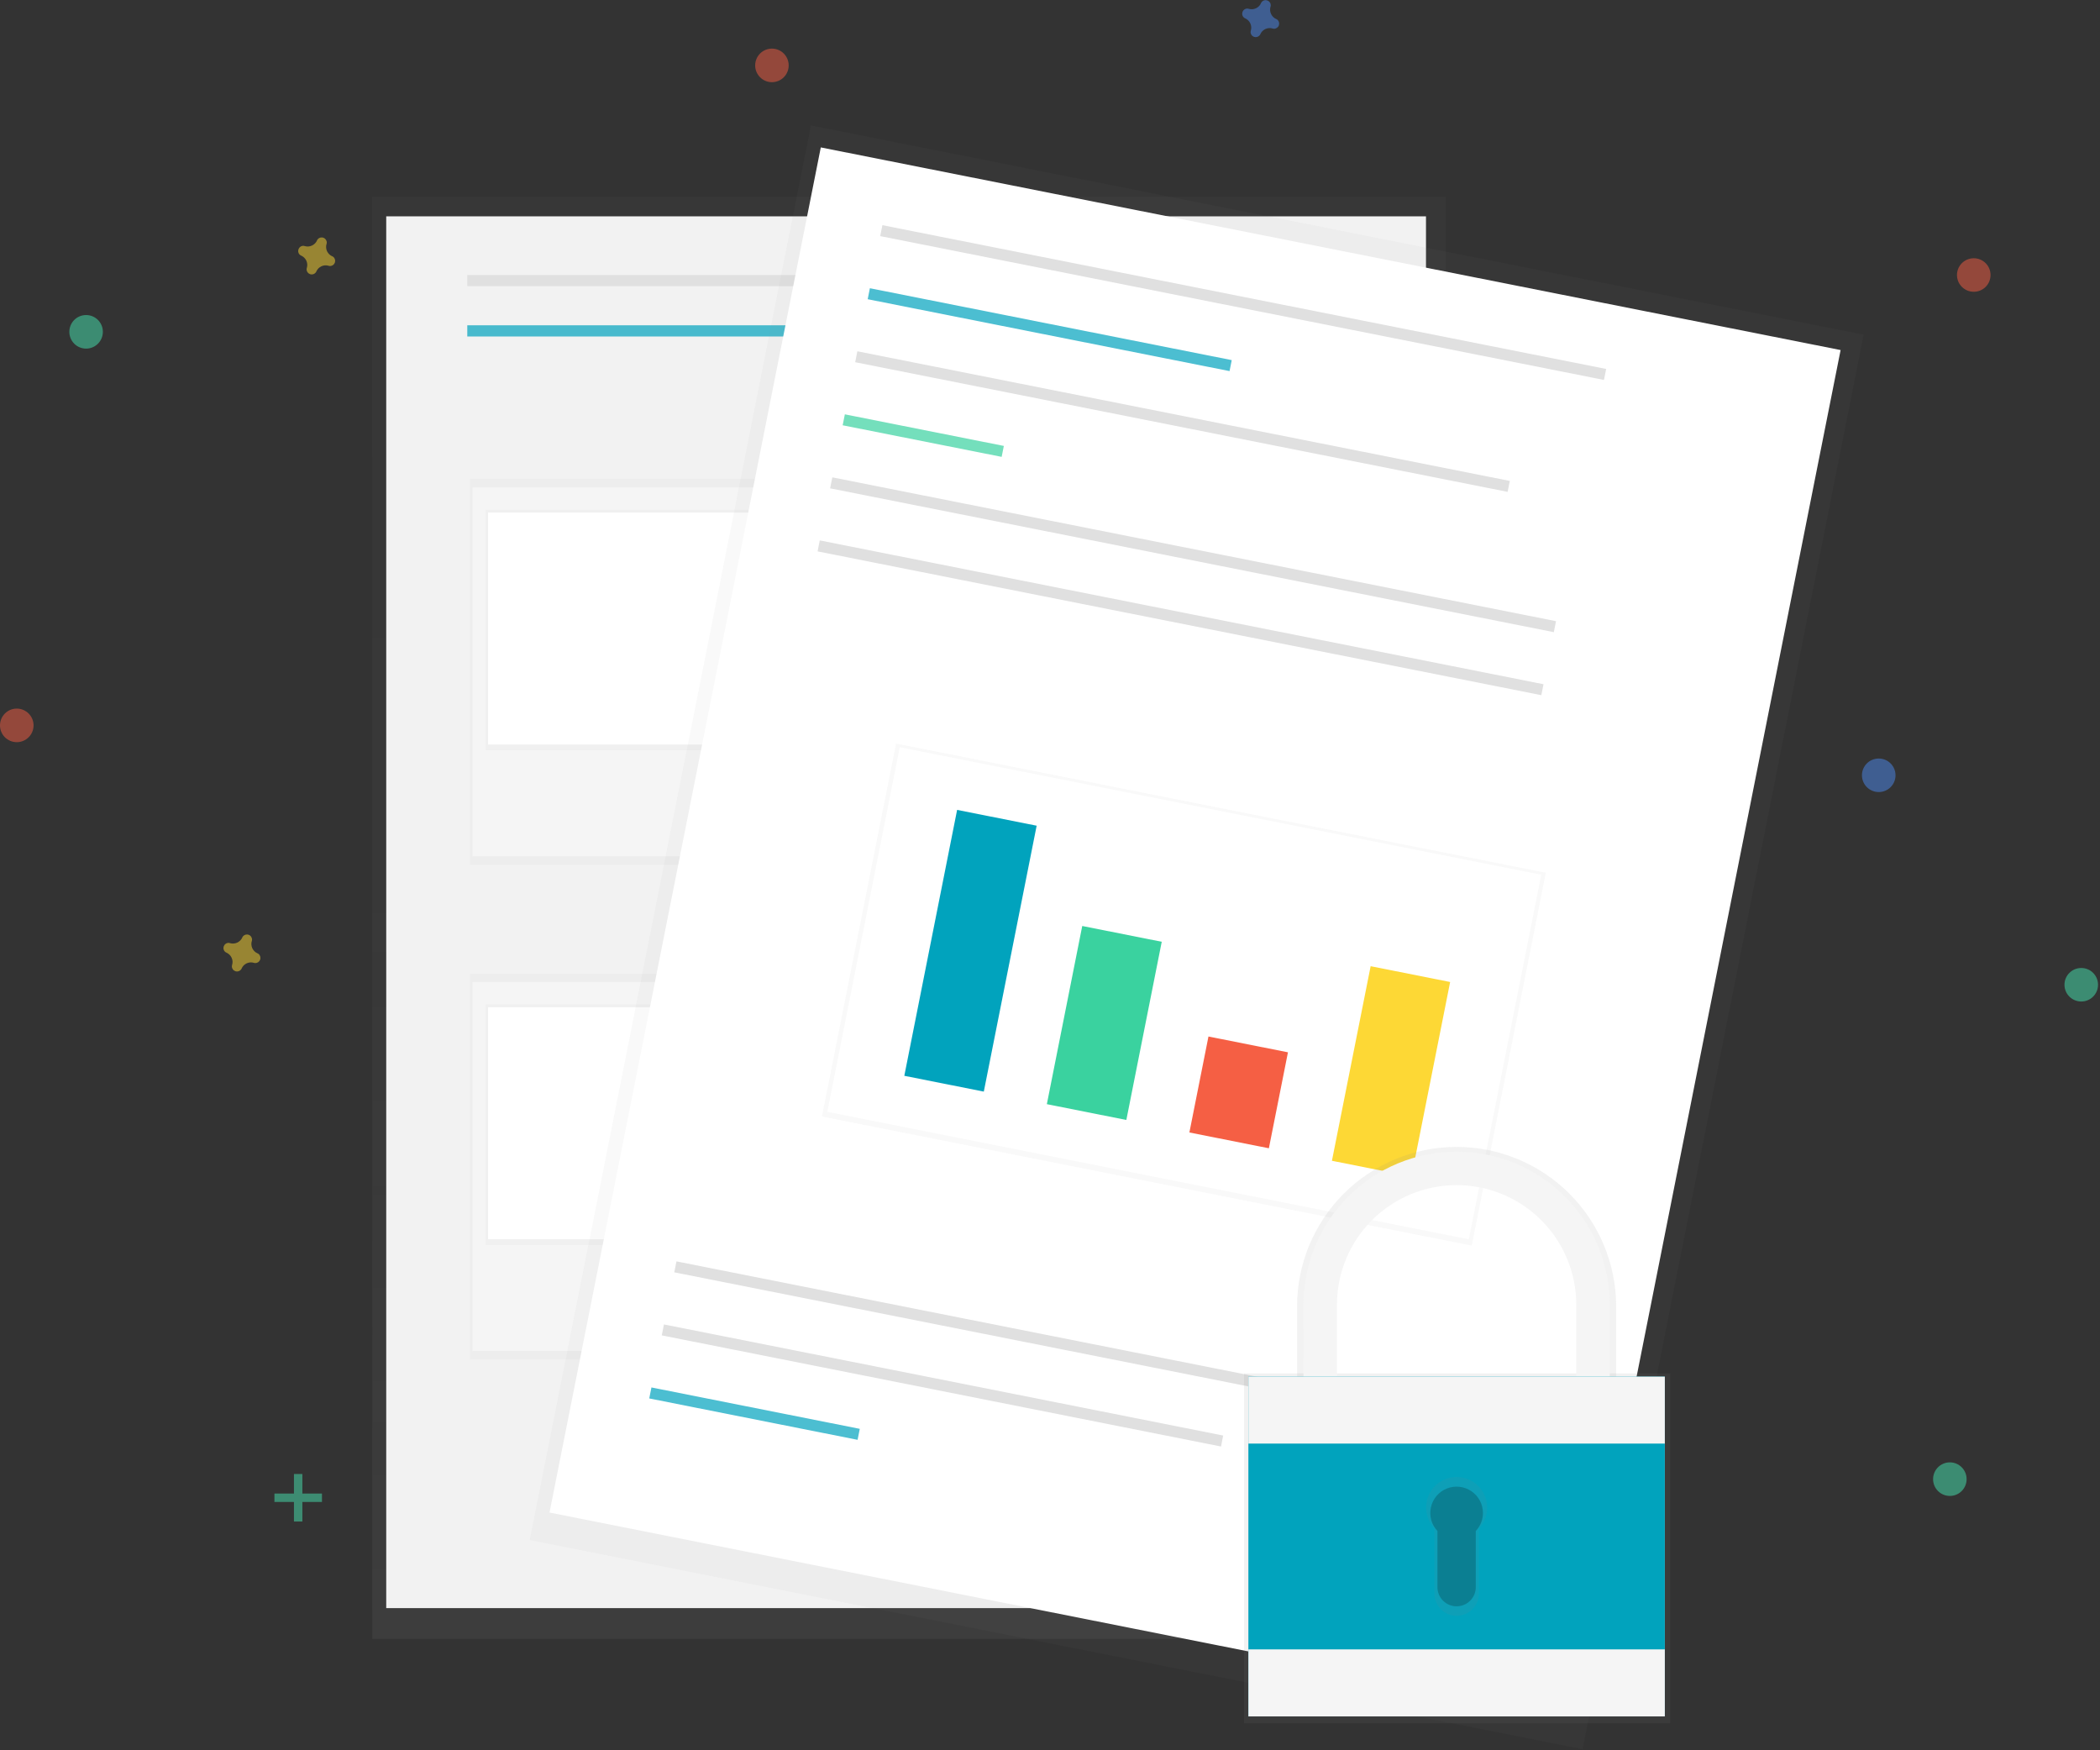 <svg xmlns="http://www.w3.org/2000/svg" viewBox="0 0 480 400" width="480" height="400">
	<rect x="0" y="0" width="480" height="400" fill="#333333" stroke="none"/>
	<defs>
		<linearGradient id="grd1" gradientUnits="userSpaceOnUse"  x1="207.742" y1="374.543" x2="207.742" y2="44.966">
			<stop offset="0" stop-color="#808080" stop-opacity="0.25" />
			<stop offset="0.54" stop-color="#808080" stop-opacity="0.12" />
			<stop offset="1" stop-color="#808080" stop-opacity="0.1" />
		</linearGradient>
		<linearGradient id="grd2" gradientUnits="userSpaceOnUse"  x1="25206.998" y1="33465.555" x2="25206.998" y2="18588.237">
			<stop offset="0" stop-color="#808080" stop-opacity="0.25" />
			<stop offset="0.54" stop-color="#808080" stop-opacity="0.12" />
			<stop offset="1" stop-color="#808080" stop-opacity="0.1" />
		</linearGradient>
		<linearGradient id="grd3" gradientUnits="userSpaceOnUse"  x1="23150.993" y1="18149.308" x2="23150.993" y2="12371.274">
			<stop offset="0" stop-color="#808080" stop-opacity="0.25" />
			<stop offset="0.54" stop-color="#808080" stop-opacity="0.12" />
			<stop offset="1" stop-color="#808080" stop-opacity="0.1" />
		</linearGradient>
		<clipPath clipPathUnits="userSpaceOnUse" id="cp1">
			<path d="M185.16 152.25L263.82 152.25L263.82 205.26L185.16 205.26L185.16 152.25Z" />
		</clipPath>
		<linearGradient id="grd4" gradientUnits="userSpaceOnUse"  x1="25206.998" y1="52661.129" x2="25206.998" y2="37782.93">
			<stop offset="0" stop-color="#808080" stop-opacity="0.25" />
			<stop offset="0.54" stop-color="#808080" stop-opacity="0.12" />
			<stop offset="1" stop-color="#808080" stop-opacity="0.1" />
		</linearGradient>
		<linearGradient id="grd5" gradientUnits="userSpaceOnUse"  x1="23150.993" y1="30154.601" x2="23150.993" y2="24376.566">
			<stop offset="0" stop-color="#808080" stop-opacity="0.25" />
			<stop offset="0.54" stop-color="#808080" stop-opacity="0.12" />
			<stop offset="1" stop-color="#808080" stop-opacity="0.1" />
		</linearGradient>
		<clipPath clipPathUnits="userSpaceOnUse" id="cp2">
			<path d="M185.16 265.3L263.82 265.3L263.82 318.31L185.16 318.31L185.16 265.3Z" />
		</clipPath>
		<linearGradient id="grd6" gradientUnits="userSpaceOnUse"  x1="204863.795" y1="282162.813" x2="204863.795" y2="47970.036">
			<stop offset="0" stop-color="#808080" stop-opacity="0.25" />
			<stop offset="0.54" stop-color="#808080" stop-opacity="0.12" />
			<stop offset="1" stop-color="#808080" stop-opacity="0.1" />
		</linearGradient>
		<linearGradient id="grd7" gradientUnits="userSpaceOnUse"  x1="111190.117" y1="63674.769" x2="111190.117" y2="44593.386">
			<stop offset="0" stop-color="#808080" stop-opacity="0.25" />
			<stop offset="0.54" stop-color="#808080" stop-opacity="0.12" />
			<stop offset="1" stop-color="#808080" stop-opacity="0.1" />
		</linearGradient>
		<linearGradient id="grd8" gradientUnits="userSpaceOnUse"  x1="62392.3" y1="60592.271" x2="62392.3" y2="48357.062">
			<stop offset="0" stop-color="#808080" stop-opacity="0.25" />
			<stop offset="0.54" stop-color="#808080" stop-opacity="0.12" />
			<stop offset="1" stop-color="#808080" stop-opacity="0.1" />
		</linearGradient>
		<linearGradient id="grd9" gradientUnits="userSpaceOnUse"  x1="57070.893" y1="37115.043" x2="57070.893" y2="31387.433">
			<stop offset="0" stop-color="#808080" stop-opacity="0.25" />
			<stop offset="0.54" stop-color="#808080" stop-opacity="0.12" />
			<stop offset="1" stop-color="#808080" stop-opacity="0.1" />
		</linearGradient>
		<linearGradient id="grd10" gradientUnits="userSpaceOnUse"  x1="11188.999" y1="24906.375" x2="11188.999" y2="22979.029">
			<stop offset="0" stop-color="#808080" stop-opacity="0.25" />
			<stop offset="0.54" stop-color="#808080" stop-opacity="0.12" />
			<stop offset="1" stop-color="#808080" stop-opacity="0.1" />
		</linearGradient>
	</defs>
	<style>
		tspan { white-space:pre }
		.shp0 { fill: url(#grd1) } 
		.shp1 { fill: #f2f2f2 } 
		.shp2 { fill: #e0e0e0 } 
		.shp3 { opacity: 0.702;fill: #01a3bd } 
		.shp4 { fill: url(#grd2) } 
		.shp5 { fill: #f5f5f5 } 
		.shp6 { fill: url(#grd3) } 
		.shp7 { fill: #ffffff } 
		.shp8 { opacity: 0.4;fill: #01a3bd } 
		.shp9 { fill: url(#grd4) } 
		.shp10 { fill: url(#grd5) } 
		.shp11 { opacity: 0.4;fill: #bdbdbd } 
		.shp12 { fill: url(#grd6) } 
		.shp13 { opacity: 0.702;fill: #3ad29f } 
		.shp14 { fill: url(#grd7) } 
		.shp15 { fill: #01a3bd } 
		.shp16 { fill: #3ad29f } 
		.shp17 { fill: #f55f44 } 
		.shp18 { fill: #fdd835 } 
		.shp19 { fill: #47e6b1 } 
		.shp20 { opacity: 0.502;fill: #4d8af0 } 
		.shp21 { opacity: 0.502;fill: #fdd835 } 
		.shp22 { opacity: 0.502;fill: #f55f44 } 
		.shp23 { opacity: 0.502;fill: #47e6b1 } 
		.shp24 { fill: url(#grd8) } 
		.shp25 { fill: url(#grd9) } 
		.shp26 { fill: url(#grd10) } 
		.shp27 { opacity: 0.2;fill: #000000 } 
	</style>
	<g id="Layer" style="opacity: 0.502">
		<path id="Layer" class="shp0" d="M85.08 44.97L330.41 44.97L330.41 374.54L85.08 374.54L85.08 44.97Z" />
	</g>
	<path id="Layer" class="shp1" d="M88.28 49.44L325.94 49.44L325.94 367.51L88.28 367.51L88.28 49.44Z" />
	<path id="Layer" class="shp2" d="M106.81 62.85L188.58 62.85L188.58 65.4L106.81 65.4L106.81 62.85Z" />
	<path id="Layer" class="shp3" d="M106.81 74.34L188.58 74.34L188.58 76.9L106.81 76.9L106.81 74.34Z" />
	<path id="Layer" class="shp2" d="M200.72 62.85L282.49 62.85L282.49 65.4L200.72 65.4L200.72 62.85Z" />
	<path id="Layer" class="shp2" d="M213.49 135.67L295.27 135.67L295.27 138.22L213.49 138.22L213.49 135.67Z" />
	<path id="Layer" class="shp2" d="M215.41 142.69L297.18 142.69L297.18 145.24L215.41 145.24L215.41 142.69Z" />
	<path id="Layer" class="shp2" d="M219.24 149.71L301.02 149.71L301.02 152.27L219.24 152.27L219.24 149.71Z" />
	<path id="Layer" class="shp2" d="M213.49 248.72L295.27 248.72L295.27 251.27L213.49 251.27L213.49 248.72Z" />
	<path id="Layer" class="shp2" d="M215.41 255.74L297.18 255.74L297.18 258.3L215.41 258.3L215.41 255.74Z" />
	<path id="Layer" class="shp2" d="M219.24 262.77L301.02 262.77L301.02 265.32L219.24 265.32L219.24 262.77Z" />
	<g id="Layer" style="opacity: 0.502">
		<path id="Layer" class="shp4" d="M107.44 109.48L194.33 109.48L194.33 197.62L107.44 197.62L107.44 109.48Z" />
	</g>
	<path id="Layer" class="shp5" d="M107.99 111.39L193.5 111.39L193.5 195.7L107.99 195.7L107.99 111.39Z" />
	<g id="Layer" style="opacity: 0.502">
		<path id="Layer" class="shp6" d="M111.01 116.5L190.76 116.5L190.76 171.43L111.01 171.43L111.01 116.5Z" />
	</g>
	<path id="689f37f3-cc41-448d-b172-63ec123bc985" class="shp7" d="M111.55 117.14L190.21 117.14L190.21 170.15L111.55 170.15L111.55 117.14Z" />
	<g id="Clip-Path" clip-path="url(#cp1)">
		<g id="Layer">
			<path id="Layer" class="shp8" d="M104.89 168.24L124.7 137.58L133 150.99L150.88 132.47L166.22 150.99L179.64 123.53L214.14 178.46L102.34 174.63L104.89 168.24L104.89 168.24Z" />
			<path id="Layer" class="shp8" d="M120.22 130.55C117.04 130.55 114.47 127.98 114.47 124.8C114.47 121.62 117.04 119.05 120.22 119.05C123.4 119.05 125.97 121.62 125.97 124.8C125.97 127.98 123.4 130.55 120.22 130.55Z" />
		</g>
	</g>
	<g id="Layer" style="opacity: 0.502">
		<path id="Layer" class="shp9" d="M107.44 222.53L194.33 222.53L194.33 310.67L107.44 310.67L107.44 222.53Z" />
	</g>
	<path id="Layer" class="shp5" d="M107.99 224.44L193.5 224.44L193.5 308.75L107.99 308.75L107.99 224.44Z" />
	<g id="Layer" style="opacity: 0.502">
		<path id="Layer" class="shp10" d="M111.01 229.56L190.76 229.56L190.76 284.49L111.01 284.49L111.01 229.56Z" />
	</g>
	<path id="b429ac3a-f8a8-4171-bcce-5b6c002c0714" class="shp7" d="M111.55 230.19L190.21 230.19L190.21 283.21L111.55 283.21L111.55 230.19Z" />
	<g id="Clip-Path" clip-path="url(#cp2)">
		<g id="Layer">
			<path id="Layer" class="shp11" d="M104.89 281.29L124.7 250.63L133 264.05L150.88 245.52L166.22 264.05L179.64 236.58L214.14 291.51L102.34 287.68L104.89 281.29L104.89 281.29Z" />
			<path id="Layer" class="shp11" d="M120.22 243.61C117.04 243.61 114.47 241.04 114.47 237.86C114.47 234.68 117.04 232.11 120.22 232.11C123.4 232.11 125.97 234.68 125.97 237.86C125.97 241.04 123.4 243.61 120.22 243.61Z" />
		</g>
	</g>
	<g id="Layer" style="opacity: 0.502">
		<path id="Layer" class="shp12" d="M121.1 351.94L185.36 28.68L425.97 76.49L361.72 399.74L121.1 351.94Z" />
	</g>
	<path id="Layer" class="shp7" d="M125.6 345.67L187.61 33.69L420.71 80L358.7 391.98L125.6 345.67Z" />
	<path id="Layer" class="shp2" d="M201.69 51.46L367.12 84.32L366.62 86.83L201.19 53.96L201.69 51.46Z" />
	<path id="Layer" class="shp2" d="M154.62 288.27L320.04 321.13L319.55 323.64L154.12 290.77L154.62 288.27Z" />
	<path id="Layer" class="shp2" d="M151.76 302.68L279.58 328.07L279.09 330.58L151.26 305.18L151.76 302.68Z" />
	<path id="Layer" class="shp3" d="M148.9 317.08L196.52 326.54L196.02 329.05L148.4 319.59L148.9 317.08Z" />
	<path id="Layer" class="shp3" d="M198.83 65.87L281.54 82.3L281.04 84.81L198.33 68.38L198.83 65.87Z" />
	<path id="Layer" class="shp2" d="M195.97 80.28L345.1 109.91L344.6 112.41L195.47 82.78L195.97 80.28Z" />
	<path id="Layer" class="shp13" d="M193.11 94.69L229.45 101.91L228.95 104.41L192.61 97.19L193.11 94.69Z" />
	<path id="Layer" class="shp2" d="M190.24 109.09L355.66 141.96L355.16 144.47L189.74 111.6L190.24 109.09Z" />
	<g id="Layer" style="opacity: 0.502">
		<path id="Layer" class="shp14" d="M187.88 255.15L204.82 169.95L353.32 199.46L336.39 284.66L187.88 255.15Z" />
	</g>
	<path id="Layer" class="shp7" d="M205.66 170.77L352.29 199.9L335.73 283.22L189.1 254.09L205.66 170.77Z" />
	<path id="Layer" class="shp2" d="M187.37 123.5L352.8 156.37L352.3 158.87L186.88 126.01L187.37 123.5Z" />
	<path id="Layer" class="shp15" d="M218.77 185.09L236.95 188.7L224.87 249.47L206.7 245.86L218.77 185.09Z" />
	<path id="Layer" class="shp16" d="M247.37 211.62L265.54 215.23L257.45 255.95L239.28 252.34L247.37 211.62Z" />
	<path id="Layer" class="shp17" d="M276.22 236.88L294.39 240.49L290.03 262.42L271.86 258.81L276.22 236.88Z" />
	<path id="Layer" class="shp18" d="M313.29 220.81L331.46 224.42L322.62 268.89L304.44 265.28L313.29 220.81Z" />
	<g id="Layer" style="opacity: 0.502">
		<path id="Layer" class="shp19" d="M67.19 336.86L69.11 336.86L69.11 347.72L67.19 347.72L67.19 336.86Z" />
		<path id="Layer" class="shp19" d="M73.59 341.33L73.59 343.25L62.73 343.25L62.73 341.33L73.59 341.33Z" />
	</g>
	<path id="Layer" class="shp20" d="M291.71 4.35C291.45 4.24 291.21 4.08 291.01 3.88C290.81 3.68 290.64 3.44 290.52 3.18C290.4 2.92 290.33 2.64 290.31 2.36C290.29 2.07 290.32 1.79 290.41 1.51C290.41 1.49 290.42 1.47 290.43 1.45C290.43 1.43 290.44 1.41 290.44 1.39C290.45 1.36 290.45 1.34 290.45 1.32C290.46 1.3 290.46 1.28 290.46 1.25L290.46 1.25C290.47 1.01 290.4 0.76 290.26 0.56C290.12 0.35 289.93 0.2 289.7 0.11C289.46 0.03 289.21 0.01 288.97 0.08C288.74 0.14 288.53 0.28 288.37 0.48L288.37 0.48C288.36 0.49 288.35 0.51 288.33 0.53C288.32 0.55 288.31 0.57 288.3 0.59C288.29 0.61 288.28 0.62 288.27 0.64C288.26 0.66 288.25 0.68 288.24 0.7C288.13 0.97 287.97 1.21 287.77 1.41C287.57 1.61 287.33 1.78 287.07 1.9C286.81 2.02 286.53 2.09 286.25 2.11C285.96 2.13 285.68 2.09 285.4 2.01C285.38 2 285.36 2 285.34 1.99C285.32 1.99 285.3 1.98 285.28 1.98C285.25 1.97 285.23 1.97 285.21 1.97C285.19 1.96 285.17 1.96 285.14 1.96L285.14 1.96C284.9 1.95 284.65 2.02 284.45 2.16C284.24 2.29 284.09 2.49 284 2.72C283.92 2.95 283.9 3.21 283.97 3.44C284.03 3.68 284.17 3.89 284.36 4.05L284.36 4.05C284.38 4.06 284.4 4.07 284.42 4.08C284.44 4.1 284.46 4.11 284.48 4.12C284.5 4.13 284.51 4.14 284.53 4.15C284.55 4.16 284.57 4.17 284.59 4.18C284.86 4.29 285.09 4.45 285.3 4.65C285.5 4.85 285.67 5.09 285.79 5.35C285.91 5.61 285.98 5.88 286 6.17C286.02 6.45 285.98 6.74 285.9 7.01C285.89 7.03 285.89 7.06 285.88 7.08C285.88 7.1 285.87 7.12 285.87 7.14C285.86 7.16 285.86 7.19 285.86 7.21C285.85 7.23 285.85 7.25 285.85 7.27L285.85 7.27C285.84 7.52 285.91 7.76 286.05 7.97C286.18 8.17 286.38 8.33 286.61 8.42C286.84 8.5 287.1 8.51 287.33 8.45C287.57 8.38 287.78 8.24 287.94 8.05L287.94 8.05C287.95 8.03 287.96 8.02 287.97 8C287.99 7.98 288 7.96 288.01 7.94C288.02 7.92 288.03 7.9 288.04 7.88C288.05 7.86 288.06 7.84 288.07 7.82C288.18 7.56 288.34 7.32 288.54 7.12C288.74 6.91 288.98 6.75 289.24 6.63C289.5 6.51 289.78 6.44 290.06 6.42C290.35 6.4 290.63 6.43 290.9 6.52C290.93 6.52 290.95 6.53 290.97 6.54C290.99 6.54 291.01 6.55 291.03 6.55C291.05 6.56 291.08 6.56 291.1 6.56C291.12 6.57 291.14 6.57 291.17 6.57L291.17 6.57C291.41 6.58 291.65 6.51 291.86 6.37C292.06 6.23 292.22 6.04 292.31 5.81C292.39 5.57 292.4 5.32 292.34 5.08C292.27 4.85 292.14 4.64 291.94 4.48L291.94 4.48C291.93 4.47 291.91 4.45 291.89 4.44C291.87 4.43 291.85 4.42 291.83 4.41C291.81 4.4 291.79 4.39 291.77 4.38C291.75 4.37 291.73 4.36 291.71 4.35L291.71 4.35Z" />
	<path id="Layer" class="shp21" d="M75.94 58.57C75.68 58.46 75.44 58.3 75.24 58.1C75.04 57.9 74.87 57.66 74.75 57.41C74.63 57.15 74.56 56.87 74.54 56.58C74.52 56.3 74.55 56.01 74.64 55.74C74.64 55.72 74.65 55.7 74.66 55.67C74.66 55.65 74.67 55.63 74.67 55.61C74.68 55.59 74.68 55.57 74.68 55.54C74.69 55.52 74.69 55.5 74.69 55.48L74.69 55.48C74.7 55.23 74.63 54.99 74.49 54.78C74.35 54.58 74.16 54.42 73.93 54.34C73.69 54.25 73.44 54.24 73.2 54.3C72.97 54.37 72.76 54.51 72.6 54.7L72.6 54.7C72.59 54.72 72.58 54.74 72.56 54.75C72.55 54.77 72.54 54.79 72.53 54.81C72.52 54.83 72.51 54.85 72.5 54.87C72.49 54.89 72.48 54.91 72.47 54.93C72.36 55.19 72.2 55.43 72 55.63C71.8 55.84 71.56 56 71.3 56.12C71.04 56.24 70.76 56.31 70.48 56.33C70.19 56.35 69.91 56.32 69.63 56.23C69.61 56.23 69.59 56.22 69.57 56.22C69.55 56.21 69.53 56.21 69.5 56.2C69.48 56.2 69.46 56.19 69.44 56.19C69.42 56.19 69.39 56.18 69.37 56.18L69.37 56.18C69.13 56.17 68.88 56.24 68.68 56.38C68.47 56.52 68.32 56.72 68.23 56.95C68.15 57.18 68.13 57.43 68.2 57.67C68.26 57.91 68.4 58.12 68.59 58.27L68.59 58.27C68.61 58.28 68.63 58.3 68.65 58.31C68.67 58.32 68.69 58.33 68.71 58.34C68.72 58.35 68.74 58.36 68.76 58.37C68.78 58.38 68.8 58.39 68.82 58.4C69.09 58.52 69.32 58.68 69.53 58.88C69.73 59.08 69.9 59.31 70.02 59.57C70.14 59.83 70.21 60.11 70.23 60.39C70.25 60.68 70.21 60.96 70.13 61.24C70.12 61.26 70.12 61.28 70.11 61.3C70.11 61.32 70.1 61.34 70.1 61.37C70.09 61.39 70.09 61.41 70.09 61.43C70.08 61.45 70.08 61.48 70.08 61.5L70.08 61.5C70.07 61.75 70.14 61.99 70.28 62.19C70.41 62.4 70.61 62.55 70.84 62.64C71.07 62.73 71.33 62.74 71.56 62.67C71.8 62.61 72.01 62.47 72.17 62.28L72.17 62.28C72.18 62.26 72.19 62.24 72.2 62.22C72.22 62.2 72.23 62.18 72.24 62.17C72.25 62.15 72.26 62.13 72.27 62.11C72.28 62.09 72.29 62.07 72.3 62.05C72.41 61.79 72.57 61.55 72.77 61.34C72.97 61.14 73.21 60.97 73.47 60.85C73.73 60.73 74.01 60.66 74.29 60.64C74.57 60.63 74.86 60.66 75.13 60.74C75.15 60.75 75.18 60.75 75.2 60.76C75.22 60.77 75.24 60.77 75.26 60.78C75.28 60.78 75.31 60.78 75.33 60.79C75.35 60.79 75.37 60.79 75.39 60.79L75.39 60.79C75.64 60.8 75.88 60.73 76.09 60.6C76.29 60.46 76.45 60.26 76.54 60.03C76.62 59.8 76.63 59.55 76.57 59.31C76.5 59.07 76.37 58.86 76.17 58.7L76.17 58.7C76.16 58.69 76.14 58.68 76.12 58.67C76.1 58.66 76.08 58.64 76.06 58.63C76.04 58.62 76.02 58.61 76 58.6C75.98 58.59 75.96 58.58 75.94 58.57L75.94 58.57Z" />
	<path id="Layer" class="shp21" d="M58.86 217.87C58.6 217.76 58.36 217.6 58.16 217.4C57.96 217.2 57.79 216.97 57.67 216.71C57.55 216.45 57.48 216.17 57.46 215.88C57.44 215.6 57.47 215.31 57.56 215.04C57.57 215.02 57.57 215 57.58 214.98C57.58 214.95 57.59 214.93 57.59 214.91C57.6 214.89 57.6 214.87 57.6 214.84C57.61 214.82 57.61 214.8 57.61 214.78L57.61 214.78C57.62 214.53 57.55 214.29 57.41 214.08C57.28 213.88 57.08 213.72 56.85 213.64C56.62 213.55 56.36 213.54 56.13 213.6C55.89 213.67 55.68 213.81 55.52 214L55.52 214C55.51 214.02 55.5 214.04 55.48 214.05C55.47 214.07 55.46 214.09 55.45 214.11C55.44 214.13 55.43 214.15 55.42 214.17C55.41 214.19 55.4 214.21 55.39 214.23C55.28 214.49 55.12 214.73 54.92 214.93C54.72 215.14 54.48 215.3 54.22 215.42C53.96 215.54 53.68 215.61 53.4 215.63C53.11 215.65 52.83 215.62 52.55 215.54C52.53 215.53 52.51 215.52 52.49 215.52C52.47 215.51 52.45 215.51 52.43 215.5C52.4 215.5 52.38 215.49 52.36 215.49C52.34 215.49 52.32 215.48 52.29 215.48L52.29 215.48C52.05 215.47 51.8 215.54 51.6 215.68C51.39 215.82 51.24 216.02 51.15 216.25C51.07 216.48 51.05 216.73 51.12 216.97C51.18 217.21 51.32 217.42 51.52 217.57L51.52 217.57C51.53 217.58 51.55 217.6 51.57 217.61C51.59 217.62 51.61 217.63 51.63 217.64C51.65 217.65 51.66 217.67 51.68 217.67C51.7 217.68 51.72 217.69 51.74 217.7C52.01 217.82 52.25 217.98 52.45 218.18C52.65 218.38 52.82 218.61 52.94 218.87C53.06 219.13 53.13 219.41 53.15 219.69C53.17 219.98 53.13 220.26 53.05 220.54C53.04 220.56 53.04 220.58 53.03 220.6C53.03 220.62 53.02 220.65 53.02 220.67C53.01 220.69 53.01 220.71 53.01 220.73C53 220.75 53 220.78 53 220.8L53 220.8C52.99 221.05 53.06 221.29 53.2 221.49C53.33 221.7 53.53 221.85 53.76 221.94C53.99 222.03 54.25 222.04 54.48 221.97C54.72 221.91 54.93 221.77 55.09 221.58L55.09 221.58C55.1 221.56 55.11 221.54 55.13 221.52C55.14 221.5 55.15 221.49 55.16 221.47C55.17 221.45 55.18 221.43 55.19 221.41C55.2 221.39 55.21 221.37 55.22 221.35C55.33 221.09 55.49 220.85 55.69 220.64C55.89 220.44 56.13 220.27 56.39 220.15C56.65 220.03 56.93 219.96 57.21 219.94C57.5 219.93 57.78 219.96 58.05 220.04C58.08 220.05 58.1 220.05 58.12 220.06C58.14 220.07 58.16 220.07 58.18 220.08C58.21 220.08 58.23 220.08 58.25 220.09C58.27 220.09 58.29 220.09 58.32 220.09L58.32 220.09C58.56 220.1 58.8 220.03 59.01 219.9C59.21 219.76 59.37 219.56 59.46 219.33C59.54 219.1 59.55 218.85 59.49 218.61C59.42 218.37 59.29 218.16 59.09 218.01L59.09 218.01C59.08 217.99 59.06 217.98 59.04 217.97C59.02 217.96 59 217.94 58.98 217.93C58.96 217.92 58.94 217.91 58.92 217.9C58.9 217.89 58.88 217.88 58.86 217.87Z" />
	<path id="Layer" class="shp22" d="M176.44 18.78C174.32 18.78 172.61 17.06 172.61 14.95C172.61 12.83 174.32 11.11 176.44 11.11C178.56 11.11 180.27 12.83 180.27 14.95C180.27 17.06 178.56 18.78 176.44 18.78Z" />
	<path id="Layer" class="shp22" d="M3.83 169.61C1.71 169.61 0 167.9 0 165.78C0 163.66 1.71 161.94 3.83 161.94C5.95 161.94 7.67 163.66 7.67 165.78C7.67 167.9 5.95 169.61 3.83 169.61Z" />
	<path id="Layer" class="shp22" d="M451.15 66.68C449.03 66.68 447.31 64.97 447.31 62.85C447.31 60.73 449.03 59.02 451.15 59.02C453.27 59.02 454.98 60.73 454.98 62.85C454.98 64.97 453.27 66.68 451.15 66.68Z" />
	<path id="Layer" class="shp20" d="M429.43 181.01C427.3 181.01 425.59 179.3 425.59 177.18C425.59 175.06 427.3 173.35 429.43 173.35C431.55 173.35 433.26 175.06 433.26 177.18C433.26 179.3 431.55 181.01 429.43 181.01Z" />
	<path id="Layer" class="shp23" d="M19.68 79.67C17.56 79.67 15.85 77.95 15.85 75.83C15.85 73.71 17.56 72 19.68 72C21.8 72 23.51 73.71 23.51 75.83C23.51 77.95 21.8 79.67 19.68 79.67Z" />
	<path id="Layer" class="shp23" d="M445.68 341.87C443.56 341.87 441.85 340.16 441.85 338.04C441.85 335.92 443.56 334.2 445.68 334.2C447.8 334.2 449.51 335.92 449.51 338.04C449.51 340.16 447.8 341.87 445.68 341.87Z" />
	<path id="Layer" class="shp23" d="M475.72 228.88C473.6 228.88 471.88 227.17 471.88 225.05C471.88 222.93 473.6 221.22 475.72 221.22C477.84 221.22 479.55 222.93 479.55 225.05C479.55 227.17 477.84 228.88 475.72 228.88Z" />
	<path id="Layer" class="shp24" d="M284.35 313.86L381.75 313.86L381.75 393.8L284.35 393.8L284.35 313.86Z" />
	<path id="Layer" class="shp25" d="M304.45 298.57C304.45 291.02 307.45 283.77 312.79 278.43C318.14 273.09 325.38 270.09 332.94 270.09C340.5 270.09 347.74 273.09 353.09 278.43C358.43 283.77 361.43 291.02 361.43 298.57L361.43 316.8L369.41 316.8L369.41 298.57C369.4 288.9 365.56 279.63 358.72 272.79C351.88 265.96 342.61 262.11 332.94 262.11C323.26 262.11 313.99 265.96 307.15 272.79C300.31 279.63 296.47 288.9 296.47 298.57L296.47 316.8L304.44 316.8L304.45 298.57Z" />
	<path id="Layer" class="shp5" d="M305.59 298.18C305.59 290.93 308.47 283.97 313.6 278.85C318.73 273.72 325.68 270.84 332.94 270.84C340.19 270.84 347.15 273.72 352.28 278.85C357.41 283.97 360.29 290.93 360.29 298.18L360.29 315.69L367.95 315.69L367.95 298.18C367.93 288.9 364.25 280 357.68 273.44C351.12 266.88 342.22 263.2 332.94 263.2C323.66 263.2 314.76 266.88 308.19 273.44C301.63 280 297.94 288.9 297.94 298.18L297.93 315.69L305.59 315.69L305.59 298.18Z" />
	<path id="Layer" class="shp15" d="M285.35 314.6L380.53 314.6L380.53 392.26L285.35 392.26L285.35 314.6Z" />
	<path id="Layer" class="shp5" d="M285.35 314.6L380.53 314.6L380.53 392.26L285.35 392.26L285.35 314.6Z" />
	<path id="Layer" class="shp15" d="M285.35 329.91L380.53 329.91L380.53 376.94L285.35 376.94L285.35 329.91Z" />
	<path id="Layer" class="shp26" d="M339.92 344.53C339.92 342.21 338.78 340.05 336.86 338.75C334.95 337.45 332.52 337.18 330.37 338.03C328.22 338.89 326.63 340.75 326.13 343.01C325.63 345.26 326.28 347.62 327.86 349.31L327.86 364.19C327.86 365.54 328.4 366.83 329.35 367.78C330.3 368.73 331.59 369.27 332.94 369.27C334.29 369.27 335.58 368.73 336.53 367.78C337.48 366.83 338.02 365.54 338.02 364.19L338.02 349.32C338.32 349 338.59 348.65 338.83 348.28C339.06 347.91 339.27 347.52 339.43 347.11C339.59 346.7 339.71 346.27 339.8 345.84C339.88 345.41 339.92 344.97 339.92 344.53Z" />
	<path id="Layer" class="shp27" d="M338.96 345.77C338.96 343.78 337.97 341.91 336.32 340.79C334.67 339.67 332.58 339.44 330.72 340.17C328.87 340.91 327.5 342.51 327.07 344.46C326.63 346.41 327.19 348.44 328.56 349.89L328.56 362.73C328.56 363.89 329.02 365 329.84 365.82C330.67 366.64 331.78 367.1 332.94 367.1C334.1 367.1 335.21 366.64 336.03 365.82C336.86 365 337.32 363.89 337.32 362.73L337.32 349.89C337.58 349.62 337.81 349.32 338.01 349C338.22 348.68 338.39 348.34 338.53 347.99C338.67 347.64 338.78 347.27 338.85 346.9C338.92 346.53 338.96 346.15 338.96 345.77L338.96 345.77Z" />
</svg>